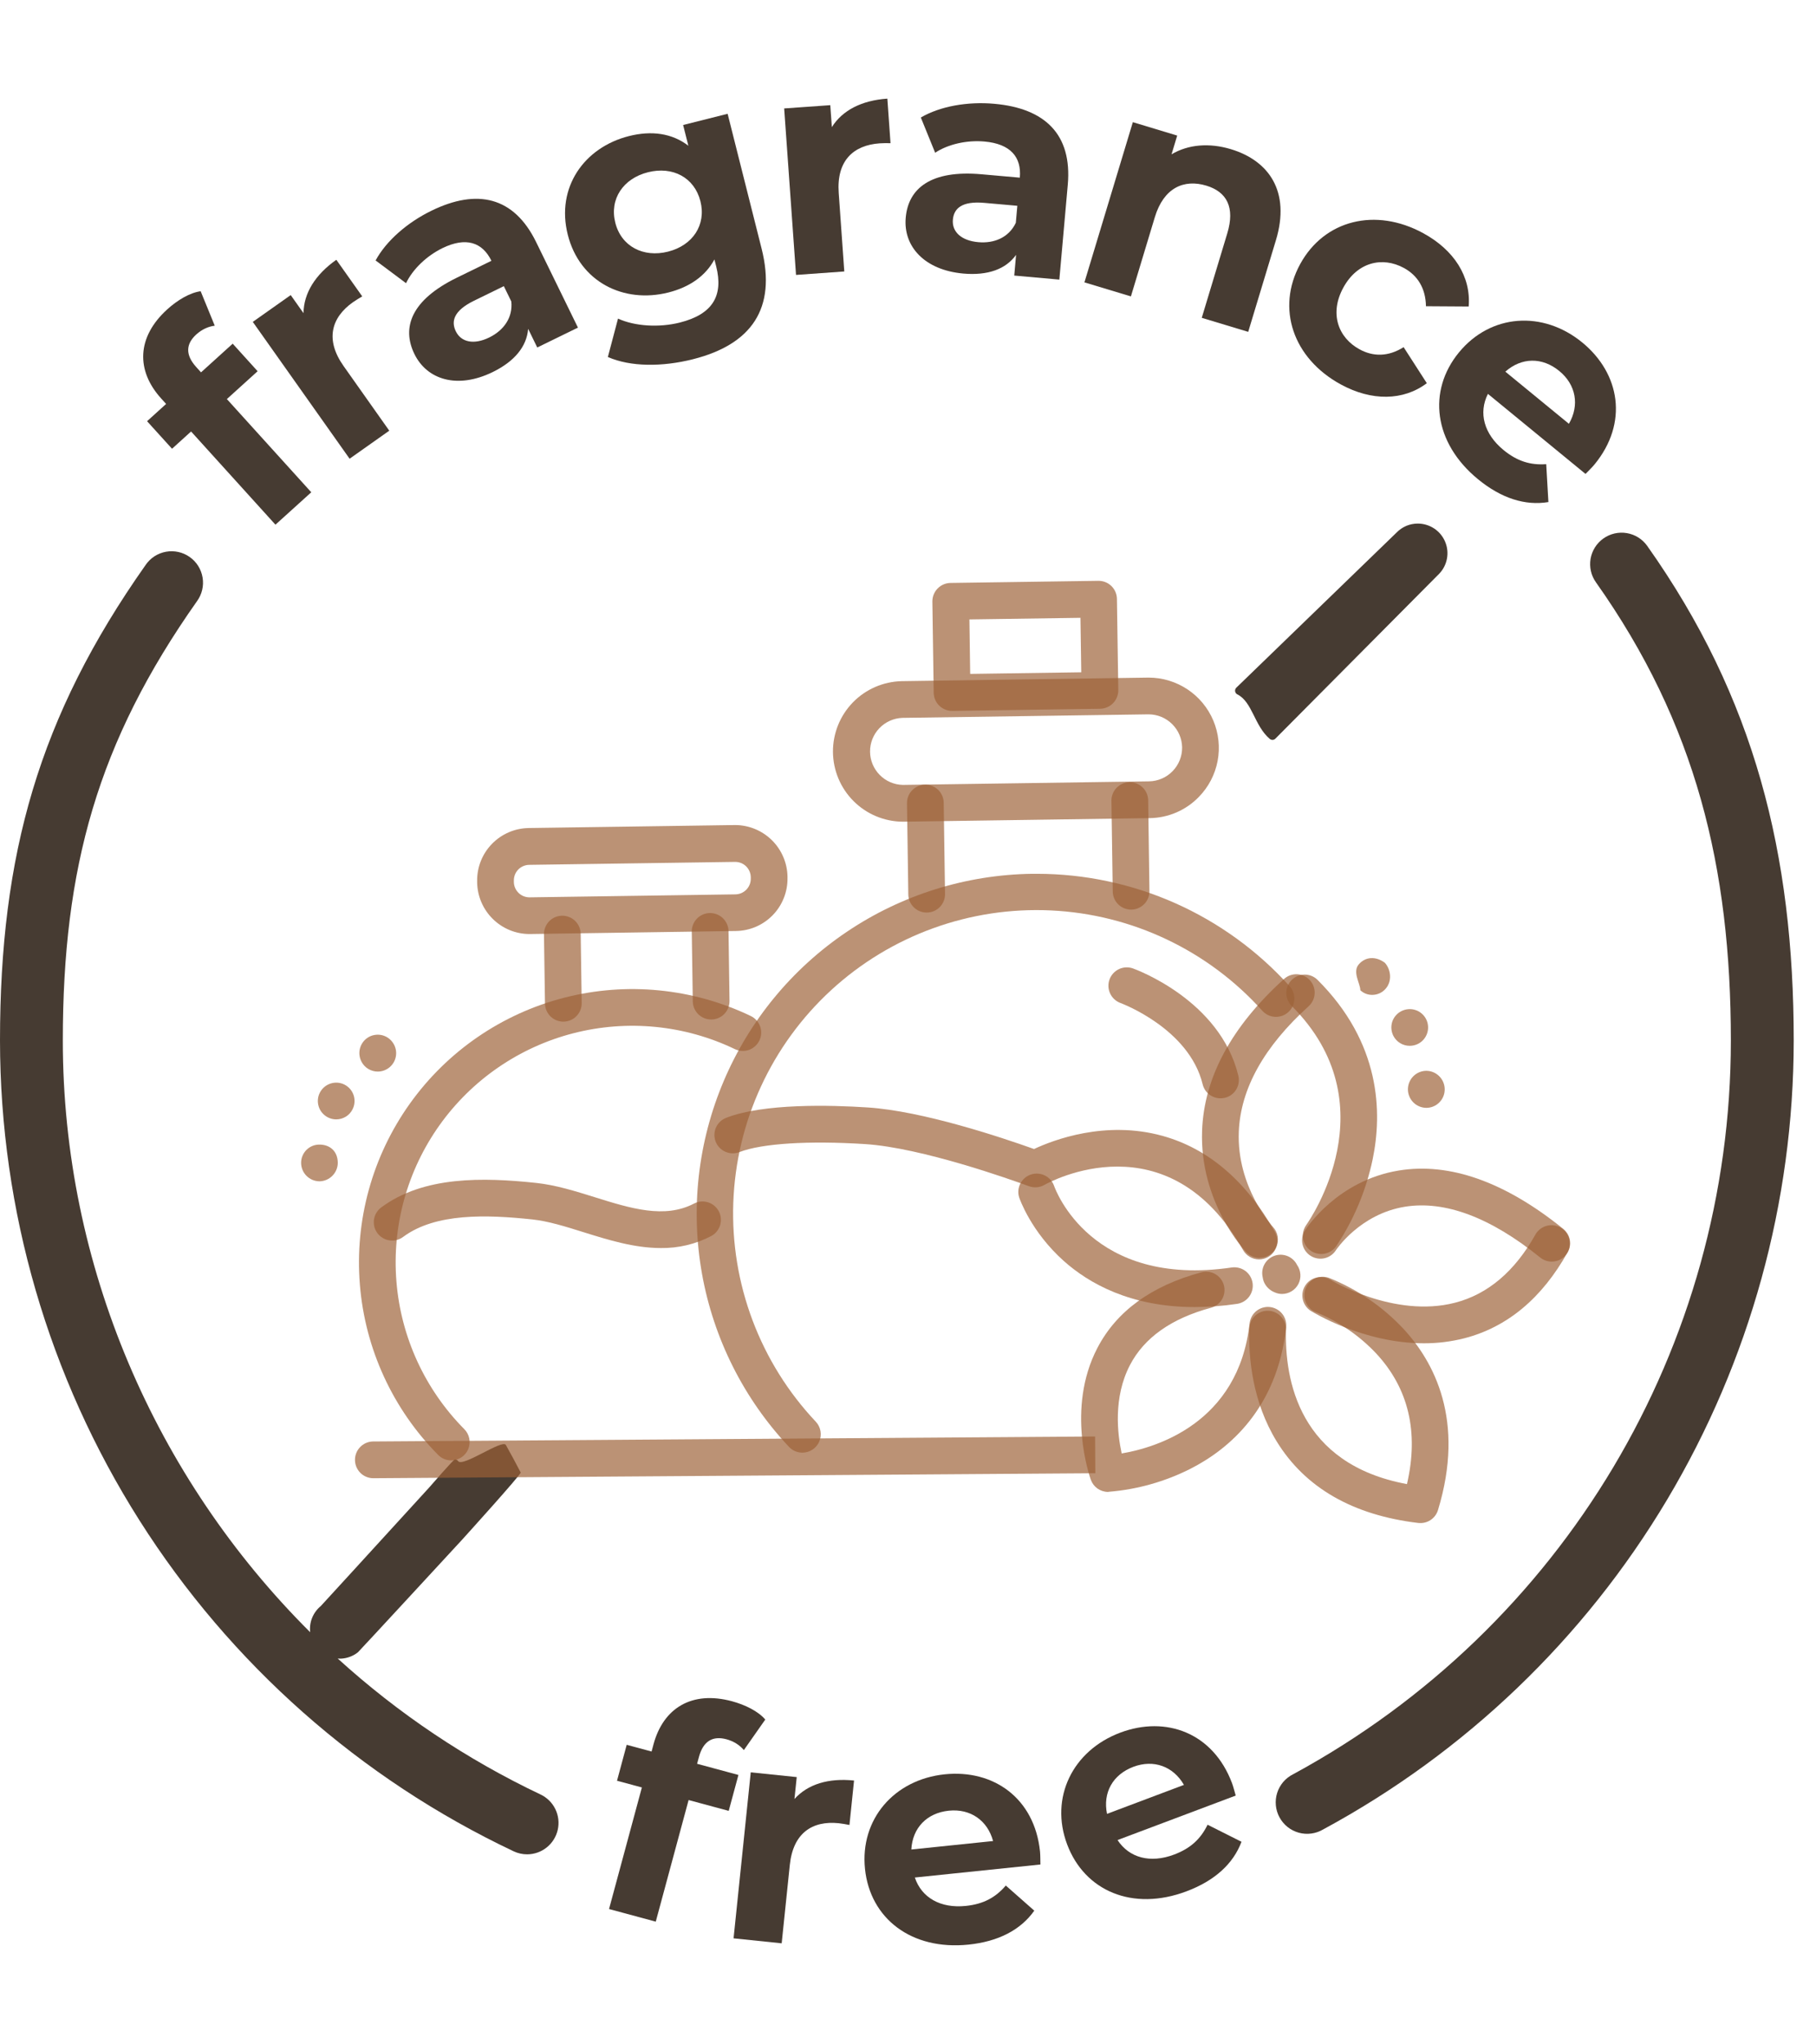 <svg width="68.41px" height="77px" viewBox="0 0 59 60" fill="none" xmlns="http://www.w3.org/2000/svg">
                    <path
                        d="M40.128 19.257C40.131 19.279 40.139 19.299 40.152 19.317C40.165 19.334 40.182 19.348 40.202 19.358C40.687 19.599 40.751 20.374 41.251 20.801C41.277 20.824 41.311 20.836 41.345 20.835C41.38 20.834 41.413 20.819 41.437 20.794L46.755 15.44C46.887 15.305 46.975 15.133 47.01 14.947C47.045 14.761 47.024 14.569 46.95 14.395C46.876 14.22 46.753 14.072 46.595 13.967C46.437 13.863 46.252 13.807 46.063 13.807C45.934 13.807 45.807 13.832 45.688 13.882C45.57 13.933 45.463 14.006 45.373 14.099C45.373 14.099 43.09 16.306 40.168 19.138C40.152 19.153 40.14 19.172 40.133 19.193C40.126 19.213 40.124 19.235 40.128 19.257Z"
                        fill="#463B32" />
                    <path
                        d="M17.126 57.044C17.358 57.043 17.583 56.964 17.763 56.819C17.944 56.674 18.07 56.472 18.121 56.245C18.172 56.019 18.144 55.782 18.042 55.574C17.941 55.366 17.771 55.198 17.561 55.099C15.159 53.959 12.939 52.471 10.972 50.682C10.992 50.682 11.011 50.686 11.031 50.686H11.078C11.279 50.676 11.472 50.604 11.629 50.479C11.67 50.446 14.874 46.972 15.011 46.824C15.049 46.783 16.942 44.691 16.917 44.639C16.768 44.352 16.606 44.046 16.435 43.744C16.32 43.545 15.03 44.48 14.883 44.267C14.871 44.251 14.856 44.237 14.838 44.227C14.82 44.217 14.8 44.211 14.78 44.21C14.738 44.21 13.971 45.093 13.945 45.124C11.867 47.401 10.527 48.864 10.424 48.975C10.3 49.077 10.203 49.208 10.142 49.357C10.081 49.506 10.059 49.667 10.077 49.827C5.038 44.808 2.041 37.901 2.041 30.604C2.041 24.993 3.169 20.91 6.4 16.329C6.479 16.22 6.537 16.096 6.568 15.964C6.6 15.832 6.604 15.695 6.582 15.562C6.56 15.428 6.512 15.3 6.44 15.185C6.368 15.07 6.274 14.971 6.163 14.893C6.053 14.815 5.927 14.759 5.795 14.73C5.663 14.701 5.526 14.698 5.393 14.722C5.259 14.746 5.132 14.797 5.018 14.87C4.905 14.944 4.807 15.04 4.731 15.152C1.257 20.078 0 24.57 0 30.604C0.005 36.124 1.576 41.529 4.53 46.192C7.484 50.854 11.7 54.584 16.689 56.946C16.825 57.01 16.975 57.044 17.126 57.044Z"
                        fill="#463B32" />
                    <path
                        d="M53.517 14.533C53.361 14.312 53.122 14.162 52.855 14.117C52.588 14.072 52.314 14.134 52.093 14.291C51.872 14.447 51.722 14.686 51.676 14.953C51.631 15.22 51.693 15.494 51.85 15.715C55.097 20.303 56.234 24.978 56.234 30.605C56.234 40.55 50.785 49.683 42.014 54.441C41.891 54.502 41.782 54.587 41.692 54.691C41.603 54.796 41.535 54.917 41.494 55.048C41.452 55.179 41.438 55.317 41.451 55.453C41.464 55.59 41.505 55.723 41.57 55.843C41.636 55.964 41.725 56.07 41.832 56.156C41.94 56.241 42.063 56.304 42.196 56.341C42.328 56.377 42.467 56.387 42.603 56.368C42.739 56.35 42.87 56.305 42.988 56.235C47.609 53.737 51.47 50.036 54.161 45.524C56.852 41.013 58.273 35.858 58.276 30.604C58.276 24.551 57.01 19.468 53.517 14.533Z"
                        fill="#463B32" />
                    <path
                        d="M41.654 38.837C41.574 38.837 41.496 38.821 41.423 38.789C41.341 38.758 41.267 38.711 41.204 38.65C41.142 38.59 41.092 38.517 41.059 38.436C41.042 38.391 41.03 38.344 41.024 38.297C40.992 38.16 41.008 38.017 41.071 37.892C41.134 37.767 41.239 37.668 41.367 37.612C41.495 37.556 41.639 37.547 41.773 37.587C41.908 37.626 42.024 37.712 42.102 37.828C42.116 37.85 42.13 37.873 42.142 37.897C42.204 37.986 42.241 38.091 42.248 38.2C42.256 38.309 42.233 38.417 42.183 38.514C42.132 38.611 42.056 38.693 41.963 38.749C41.87 38.806 41.763 38.836 41.654 38.837Z"
                        fill="#9C6137" fill-opacity="0.69" />
                    <path
                        d="M29.328 23.493C28.728 23.488 28.155 23.248 27.731 22.824C27.307 22.4 27.067 21.826 27.062 21.226C27.058 20.627 27.29 20.049 27.707 19.619C28.125 19.189 28.695 18.941 29.295 18.927L37.32 18.811C37.768 18.812 38.206 18.945 38.58 19.193C38.953 19.441 39.245 19.794 39.419 20.206C39.593 20.619 39.642 21.075 39.56 21.515C39.477 21.956 39.267 22.362 38.954 22.683C38.747 22.899 38.498 23.072 38.223 23.191C37.948 23.31 37.652 23.373 37.352 23.377L29.328 23.493ZM37.321 20.005H37.304L29.312 20.12C29.03 20.132 28.763 20.253 28.568 20.457C28.373 20.662 28.265 20.934 28.267 21.217C28.269 21.499 28.381 21.77 28.579 21.972C28.777 22.174 29.045 22.291 29.328 22.298H29.343L37.336 22.182C37.624 22.176 37.898 22.057 38.098 21.85C38.299 21.643 38.409 21.365 38.406 21.077C38.4 20.792 38.284 20.521 38.081 20.321C37.879 20.12 37.606 20.007 37.321 20.005Z"
                        fill="#9C6137" fill-opacity="0.69" />
                    <path
                        d="M30.932 19.893C30.775 19.893 30.625 19.831 30.513 19.721C30.401 19.611 30.337 19.461 30.335 19.304L30.292 16.342C30.29 16.183 30.351 16.031 30.461 15.917C30.572 15.803 30.722 15.738 30.881 15.736L35.683 15.667H35.691C35.848 15.667 35.999 15.728 36.11 15.838C36.222 15.948 36.286 16.098 36.288 16.255L36.332 19.218C36.334 19.377 36.273 19.529 36.163 19.642C36.053 19.756 35.902 19.821 35.744 19.824L30.941 19.893H30.932ZM31.495 16.921L31.52 18.691L35.129 18.639L35.103 16.869L31.495 16.921Z"
                        fill="#9C6137" fill-opacity="0.69" />
                    <path
                        d="M30.106 26.445C29.95 26.445 29.799 26.384 29.688 26.274C29.576 26.164 29.512 26.015 29.51 25.858L29.467 22.894C29.466 22.816 29.48 22.738 29.509 22.666C29.538 22.593 29.581 22.526 29.636 22.47C29.691 22.414 29.756 22.369 29.828 22.338C29.899 22.307 29.977 22.29 30.055 22.289C30.134 22.288 30.211 22.302 30.284 22.331C30.357 22.36 30.423 22.403 30.48 22.458C30.536 22.512 30.581 22.577 30.612 22.649C30.643 22.721 30.659 22.799 30.66 22.877L30.703 25.841C30.705 25.919 30.69 25.997 30.661 26.07C30.632 26.142 30.59 26.209 30.535 26.265C30.48 26.321 30.415 26.366 30.343 26.397C30.271 26.428 30.194 26.444 30.116 26.445H30.106Z"
                        fill="#9C6137" fill-opacity="0.69" />
                    <path
                        d="M36.748 26.35C36.592 26.35 36.441 26.288 36.329 26.178C36.218 26.068 36.154 25.919 36.152 25.762L36.109 22.799C36.111 22.643 36.174 22.495 36.284 22.385C36.394 22.275 36.542 22.212 36.697 22.21C36.853 22.208 37.003 22.266 37.116 22.373C37.229 22.479 37.296 22.626 37.303 22.781L37.344 25.744C37.346 25.823 37.331 25.901 37.303 25.974C37.274 26.046 37.231 26.113 37.176 26.169C37.121 26.225 37.056 26.27 36.984 26.301C36.912 26.332 36.835 26.349 36.757 26.35H36.748Z"
                        fill="#9C6137" fill-opacity="0.69" />
                    <path
                        d="M26.069 43.993C25.988 43.993 25.907 43.977 25.832 43.945C25.758 43.913 25.69 43.866 25.634 43.806C24.166 42.245 23.184 40.29 22.807 38.181C22.43 36.071 22.675 33.897 23.511 31.924C24.348 29.95 25.739 28.263 27.518 27.067C29.296 25.87 31.384 25.217 33.527 25.186H33.687C35.235 25.186 36.766 25.511 38.181 26.14C39.595 26.769 40.862 27.688 41.899 28.838C42.005 28.956 42.06 29.11 42.052 29.268C42.044 29.427 41.973 29.575 41.855 29.681C41.797 29.733 41.729 29.774 41.655 29.8C41.581 29.826 41.503 29.838 41.425 29.834C41.267 29.826 41.118 29.755 41.012 29.637C40.141 28.666 39.085 27.878 37.906 27.318C36.728 26.758 35.45 26.438 34.146 26.376C32.843 26.314 31.54 26.511 30.314 26.956C29.087 27.401 27.961 28.085 27.001 28.968C26.041 29.852 25.265 30.917 24.72 32.103C24.175 33.288 23.87 34.57 23.824 35.874C23.778 37.178 23.991 38.478 24.451 39.699C24.911 40.92 25.609 42.038 26.504 42.987C26.584 43.072 26.637 43.179 26.657 43.293C26.677 43.408 26.663 43.526 26.617 43.633C26.571 43.74 26.494 43.831 26.397 43.895C26.299 43.959 26.185 43.993 26.069 43.993H26.069Z"
                        fill="#9C6137" fill-opacity="0.69" />
                    <path
                        d="M12.112 44.824C11.957 44.819 11.81 44.755 11.702 44.644C11.594 44.532 11.533 44.384 11.533 44.229C11.532 44.074 11.592 43.924 11.699 43.813C11.807 43.701 11.954 43.635 12.109 43.63C20.13 43.575 35.578 43.468 35.578 43.468L35.586 44.662L12.117 44.824H12.112Z"
                        fill="#9C6137" fill-opacity="0.69" />
                    <path
                        d="M14.661 44.245C14.582 44.245 14.504 44.23 14.431 44.2C14.358 44.169 14.292 44.125 14.237 44.069C12.763 42.582 11.861 40.622 11.692 38.535C11.522 36.448 12.095 34.368 13.31 32.662C14.524 30.956 16.302 29.734 18.33 29.212C20.358 28.69 22.505 28.901 24.393 29.807C24.535 29.876 24.645 29.998 24.697 30.148C24.749 30.297 24.74 30.461 24.671 30.604C24.602 30.746 24.48 30.856 24.331 30.908C24.181 30.96 24.017 30.951 23.875 30.882C22.241 30.097 20.382 29.915 18.626 30.367C16.871 30.819 15.331 31.877 14.28 33.353C13.228 34.83 12.732 36.631 12.88 38.438C13.027 40.245 13.808 41.941 15.084 43.229C15.167 43.312 15.224 43.419 15.247 43.534C15.27 43.65 15.257 43.77 15.212 43.878C15.167 43.987 15.09 44.08 14.992 44.145C14.894 44.211 14.778 44.245 14.661 44.245Z"
                        fill="#9C6137" fill-opacity="0.69" />
                    <path
                        d="M18.302 29.99C18.145 29.989 17.995 29.928 17.883 29.817C17.772 29.707 17.708 29.558 17.706 29.401L17.673 27.153C17.672 27.074 17.686 26.997 17.715 26.924C17.744 26.851 17.787 26.785 17.841 26.728C17.896 26.672 17.961 26.627 18.033 26.596C18.105 26.565 18.182 26.549 18.261 26.547C18.339 26.546 18.417 26.561 18.49 26.59C18.562 26.618 18.629 26.661 18.685 26.716C18.741 26.771 18.786 26.836 18.817 26.908C18.848 26.98 18.865 27.057 18.866 27.135L18.899 29.384C18.9 29.462 18.886 29.54 18.857 29.613C18.828 29.686 18.785 29.752 18.73 29.808C18.676 29.865 18.61 29.91 18.538 29.941C18.466 29.972 18.389 29.988 18.311 29.99H18.302Z"
                        fill="#9C6137" fill-opacity="0.69" />
                    <path
                        d="M23.104 29.92C22.947 29.92 22.797 29.858 22.685 29.748C22.574 29.638 22.51 29.488 22.508 29.331L22.475 27.084C22.471 27.004 22.484 26.924 22.512 26.849C22.54 26.774 22.582 26.706 22.637 26.648C22.692 26.59 22.758 26.543 22.831 26.511C22.904 26.479 22.983 26.462 23.063 26.461C23.143 26.46 23.222 26.475 23.296 26.505C23.37 26.535 23.438 26.579 23.494 26.636C23.55 26.692 23.595 26.76 23.625 26.834C23.655 26.908 23.67 26.987 23.669 27.067L23.701 29.314C23.702 29.392 23.688 29.47 23.66 29.543C23.631 29.616 23.588 29.682 23.534 29.738C23.479 29.795 23.414 29.84 23.342 29.871C23.27 29.902 23.193 29.919 23.115 29.92H23.104Z"
                        fill="#9C6137" fill-opacity="0.69" />
                    <path
                        d="M17.2 27.143C16.754 27.142 16.327 26.965 16.01 26.652C15.693 26.34 15.51 25.915 15.502 25.469V25.424C15.495 24.973 15.668 24.538 15.982 24.215C16.295 23.892 16.725 23.706 17.175 23.699L23.886 23.602C24.332 23.604 24.759 23.78 25.077 24.093C25.394 24.406 25.577 24.831 25.585 25.276V25.321C25.588 25.544 25.548 25.766 25.465 25.973C25.383 26.181 25.261 26.37 25.105 26.53C24.95 26.69 24.764 26.818 24.56 26.906C24.355 26.994 24.134 27.041 23.911 27.044L17.2 27.143ZM23.886 24.799L17.192 24.895C17.126 24.896 17.061 24.91 17 24.936C16.939 24.962 16.883 25 16.837 25.048C16.791 25.095 16.755 25.151 16.73 25.213C16.706 25.275 16.694 25.341 16.695 25.407V25.453C16.697 25.586 16.751 25.712 16.846 25.805C16.94 25.898 17.067 25.95 17.199 25.951H17.207L23.894 25.854C24.028 25.852 24.155 25.797 24.248 25.701C24.342 25.605 24.393 25.476 24.392 25.342V25.298C24.39 25.165 24.336 25.038 24.241 24.944C24.147 24.851 24.019 24.799 23.886 24.799Z"
                        fill="#9C6137" fill-opacity="0.69" />
                    <path
                        d="M21.47 37.345C20.604 37.345 19.751 37.078 18.961 36.831C18.369 36.645 17.81 36.471 17.296 36.416C15.81 36.258 14.149 36.202 13.097 36.984C13.034 37.031 12.963 37.065 12.887 37.084C12.811 37.104 12.732 37.108 12.654 37.096C12.577 37.085 12.502 37.059 12.435 37.018C12.368 36.978 12.309 36.925 12.262 36.862C12.215 36.799 12.181 36.728 12.162 36.652C12.143 36.576 12.139 36.497 12.15 36.419C12.162 36.342 12.188 36.267 12.228 36.2C12.268 36.133 12.321 36.074 12.384 36.027C13.765 34.999 15.706 35.047 17.423 35.23C18.054 35.297 18.697 35.498 19.318 35.692C20.486 36.057 21.589 36.402 22.548 35.9C22.617 35.864 22.693 35.841 22.771 35.834C22.849 35.827 22.928 35.836 23.003 35.859C23.078 35.883 23.147 35.92 23.207 35.971C23.267 36.021 23.317 36.082 23.354 36.152C23.39 36.221 23.412 36.297 23.419 36.375C23.426 36.453 23.418 36.532 23.395 36.607C23.371 36.682 23.333 36.751 23.283 36.812C23.233 36.872 23.171 36.921 23.102 36.958C22.598 37.22 22.037 37.353 21.47 37.345Z"
                        fill="#9C6137" fill-opacity="0.69" />
                    <path
                        d="M40.907 37.715C40.801 37.715 40.697 37.687 40.606 37.633C40.514 37.58 40.438 37.503 40.386 37.411C37.953 33.093 34.093 35.201 33.929 35.295C33.854 35.338 33.771 35.364 33.685 35.371C33.599 35.378 33.512 35.366 33.431 35.337C32.865 35.128 29.948 34.086 28.112 33.968C26.276 33.85 24.749 33.946 24.025 34.227C23.952 34.256 23.874 34.27 23.796 34.268C23.717 34.267 23.64 34.25 23.568 34.218C23.496 34.187 23.431 34.142 23.377 34.085C23.323 34.029 23.28 33.962 23.251 33.889C23.223 33.816 23.209 33.738 23.21 33.66C23.212 33.581 23.229 33.504 23.26 33.432C23.292 33.36 23.337 33.295 23.393 33.241C23.45 33.186 23.517 33.144 23.59 33.115C24.809 32.64 26.993 32.699 28.186 32.777C29.975 32.892 32.541 33.751 33.595 34.128C34.224 33.833 35.912 33.188 37.763 33.699C39.256 34.111 40.486 35.164 41.424 36.828C41.474 36.918 41.5 37.02 41.499 37.124C41.498 37.227 41.47 37.329 41.418 37.418C41.366 37.508 41.291 37.582 41.202 37.634C41.112 37.686 41.011 37.714 40.907 37.715Z"
                        fill="#9C6137" fill-opacity="0.69" />
                    <path
                        d="M38.816 39.263C36.725 39.263 35.37 38.487 34.562 37.766C33.493 36.812 33.125 35.741 33.11 35.696C33.065 35.547 33.08 35.387 33.151 35.249C33.223 35.111 33.345 35.006 33.492 34.957C33.64 34.907 33.801 34.918 33.941 34.985C34.081 35.052 34.189 35.171 34.243 35.317C34.289 35.45 35.451 38.646 40.018 37.977C40.174 37.955 40.334 37.995 40.461 38.089C40.588 38.184 40.672 38.325 40.695 38.482C40.718 38.639 40.678 38.798 40.583 38.925C40.489 39.052 40.347 39.136 40.191 39.159C39.735 39.227 39.276 39.261 38.816 39.263Z"
                        fill="#9C6137" fill-opacity="0.69" />
                    <path
                        d="M35.999 45.269C35.877 45.269 35.758 45.23 35.657 45.16C35.557 45.089 35.481 44.989 35.44 44.874C35.407 44.781 34.626 42.563 35.652 40.594C36.274 39.396 37.413 38.569 39.031 38.134C39.184 38.092 39.347 38.113 39.484 38.192C39.621 38.271 39.721 38.401 39.763 38.554C39.804 38.707 39.783 38.87 39.704 39.007C39.625 39.144 39.495 39.245 39.342 39.286C38.06 39.632 37.175 40.257 36.712 41.146C36.163 42.197 36.304 43.385 36.442 44.019C37.548 43.833 40.237 43.042 40.599 39.789C40.608 39.711 40.632 39.636 40.67 39.567C40.708 39.498 40.759 39.438 40.82 39.389C40.881 39.34 40.951 39.304 41.027 39.282C41.102 39.26 41.181 39.253 41.259 39.262C41.337 39.271 41.412 39.295 41.481 39.333C41.549 39.37 41.61 39.421 41.659 39.483C41.708 39.544 41.744 39.614 41.766 39.69C41.788 39.765 41.794 39.844 41.786 39.922C41.493 42.559 39.933 43.877 38.675 44.518C37.849 44.935 36.95 45.189 36.028 45.264C36.019 45.267 36.009 45.268 35.999 45.269Z"
                        fill="#9C6137" fill-opacity="0.69" />
                    <path
                        d="M39.652 32.48C39.518 32.48 39.388 32.435 39.283 32.353C39.178 32.27 39.104 32.154 39.073 32.025C38.632 30.209 36.425 29.392 36.403 29.384C36.255 29.329 36.135 29.219 36.068 29.076C36.001 28.934 35.993 28.77 36.046 28.622C36.099 28.473 36.209 28.352 36.351 28.284C36.493 28.216 36.656 28.207 36.805 28.259C36.92 28.301 39.638 29.295 40.232 31.743C40.251 31.819 40.254 31.898 40.242 31.975C40.231 32.052 40.204 32.127 40.164 32.194C40.123 32.261 40.07 32.319 40.007 32.366C39.944 32.412 39.872 32.446 39.796 32.464C39.749 32.475 39.7 32.481 39.652 32.48Z"
                        fill="#9C6137" fill-opacity="0.69" />
                    <path
                        d="M46.262 40.44C44.297 40.44 42.662 39.433 42.579 39.383C42.45 39.297 42.359 39.164 42.326 39.012C42.293 38.861 42.32 38.702 42.402 38.57C42.484 38.438 42.614 38.343 42.765 38.306C42.915 38.268 43.075 38.291 43.209 38.369C43.229 38.381 45.286 39.637 47.276 39.121C48.343 38.845 49.221 38.097 49.889 36.898C49.968 36.763 50.097 36.665 50.247 36.624C50.398 36.583 50.559 36.602 50.695 36.678C50.832 36.754 50.933 36.88 50.977 37.03C51.022 37.18 51.005 37.341 50.932 37.479C50.097 38.978 48.965 39.92 47.567 40.279C47.14 40.387 46.702 40.441 46.262 40.44Z"
                        fill="#9C6137" fill-opacity="0.69" />
                    <path
                        d="M50.412 37.786C50.276 37.785 50.145 37.739 50.039 37.653C48.428 36.351 46.952 35.796 45.651 36.002C44.183 36.236 43.412 37.403 43.404 37.414C43.319 37.548 43.184 37.642 43.03 37.677C42.875 37.711 42.713 37.683 42.58 37.598C42.446 37.513 42.352 37.378 42.318 37.224C42.283 37.069 42.312 36.907 42.397 36.774C42.438 36.708 43.442 35.156 45.441 34.827C47.095 34.555 48.896 35.193 50.791 36.724C50.886 36.802 50.956 36.907 50.989 37.026C51.023 37.144 51.019 37.27 50.978 37.387C50.937 37.503 50.861 37.604 50.761 37.675C50.661 37.747 50.541 37.785 50.417 37.786H50.412Z"
                        fill="#9C6137" fill-opacity="0.69" />
                    <path
                        d="M40.925 37.666C40.843 37.666 40.763 37.65 40.688 37.617C40.613 37.585 40.545 37.538 40.489 37.479C40.427 37.417 38.968 35.851 39.055 33.531C39.117 31.802 40.014 30.143 41.716 28.604C41.833 28.497 41.988 28.442 42.146 28.45C42.304 28.458 42.453 28.528 42.559 28.646C42.665 28.763 42.72 28.918 42.712 29.076C42.704 29.234 42.634 29.383 42.517 29.489C41.068 30.799 40.305 32.169 40.248 33.56C40.172 35.373 41.344 36.645 41.356 36.658C41.435 36.743 41.489 36.849 41.509 36.964C41.529 37.079 41.515 37.197 41.468 37.304C41.422 37.411 41.346 37.502 41.248 37.566C41.151 37.63 41.037 37.664 40.92 37.664L40.925 37.666Z"
                        fill="#9C6137" fill-opacity="0.69" />
                    <path
                        d="M46.152 46.281C46.128 46.281 46.105 46.28 46.081 46.278C43.95 46.024 42.401 45.132 41.477 43.626C40.692 42.343 40.56 40.926 40.587 39.962C40.592 39.804 40.659 39.654 40.774 39.545C40.889 39.436 41.043 39.378 41.201 39.382C41.359 39.387 41.509 39.454 41.618 39.569C41.727 39.684 41.785 39.837 41.781 39.995C41.734 41.621 42.199 44.364 45.711 45.015C46.101 43.329 45.765 41.905 44.71 40.769C44.166 40.193 43.506 39.739 42.774 39.438C42.624 39.385 42.503 39.275 42.435 39.132C42.367 38.989 42.359 38.825 42.412 38.675C42.465 38.526 42.576 38.404 42.719 38.337C42.862 38.269 43.026 38.261 43.175 38.314C44.088 38.68 44.91 39.24 45.584 39.956C46.593 41.041 47.609 42.942 46.719 45.858C46.682 45.98 46.607 46.087 46.505 46.163C46.403 46.239 46.279 46.281 46.152 46.281Z"
                        fill="#9C6137" fill-opacity="0.69" />
                    <path
                        d="M42.924 37.539C42.814 37.539 42.707 37.509 42.613 37.452C42.519 37.395 42.443 37.313 42.393 37.215C42.343 37.117 42.321 37.008 42.329 36.898C42.337 36.789 42.375 36.684 42.44 36.594C42.551 36.436 45.17 32.666 41.954 29.468C41.847 29.355 41.788 29.206 41.79 29.05C41.792 28.895 41.855 28.747 41.964 28.637C42.073 28.527 42.221 28.463 42.377 28.461C42.532 28.458 42.682 28.515 42.795 28.622C44.86 30.674 44.914 32.934 44.595 34.469C44.383 35.477 43.98 36.435 43.409 37.291C43.354 37.368 43.281 37.431 43.197 37.474C43.112 37.517 43.019 37.539 42.924 37.539Z"
                        fill="#9C6137" fill-opacity="0.69" />
                    <path
                        d="M9.783 34.581C9.782 34.503 9.796 34.426 9.826 34.354C9.855 34.282 9.898 34.216 9.953 34.16C10.007 34.105 10.072 34.061 10.144 34.03C10.216 34 10.293 33.984 10.371 33.984C10.701 33.98 10.972 34.183 10.975 34.581C10.972 34.737 10.909 34.886 10.799 34.997C10.69 35.108 10.541 35.173 10.385 35.177H10.377C10.22 35.175 10.069 35.112 9.958 35C9.847 34.889 9.784 34.739 9.783 34.581ZM10.654 33.1C10.584 33.065 10.521 33.016 10.47 32.956C10.419 32.897 10.38 32.828 10.356 32.753C10.332 32.679 10.322 32.6 10.328 32.522C10.334 32.444 10.355 32.367 10.391 32.298C10.463 32.157 10.587 32.05 10.738 32.001C10.888 31.952 11.051 31.964 11.192 32.035C11.262 32.071 11.325 32.12 11.376 32.179C11.427 32.239 11.465 32.308 11.49 32.382C11.514 32.457 11.523 32.536 11.517 32.614C11.511 32.692 11.49 32.768 11.454 32.838C11.405 32.937 11.329 33.02 11.235 33.077C11.141 33.135 11.033 33.165 10.922 33.165C10.829 33.165 10.736 33.142 10.653 33.1H10.654ZM11.746 31.292C11.671 31.152 11.655 30.989 11.701 30.837C11.747 30.686 11.851 30.558 11.991 30.483C12.06 30.446 12.136 30.424 12.215 30.416C12.293 30.408 12.372 30.416 12.447 30.439C12.523 30.463 12.592 30.5 12.653 30.551C12.713 30.601 12.763 30.663 12.8 30.732C12.875 30.872 12.891 31.036 12.845 31.187C12.799 31.339 12.695 31.466 12.555 31.541C12.469 31.587 12.373 31.611 12.275 31.612C12.166 31.612 12.059 31.582 11.965 31.526C11.872 31.47 11.796 31.389 11.745 31.292H11.746Z"
                        fill="#9C6137" fill-opacity="0.69" />
                    <path
                        d="M45.742 32.193C45.741 32.035 45.802 31.882 45.913 31.768C46.023 31.655 46.174 31.589 46.333 31.587C46.492 31.586 46.644 31.648 46.757 31.76C46.87 31.871 46.935 32.023 46.937 32.182C46.938 32.261 46.924 32.339 46.895 32.412C46.866 32.485 46.823 32.552 46.768 32.608C46.713 32.665 46.648 32.71 46.576 32.741C46.503 32.773 46.426 32.789 46.347 32.79H46.339C46.181 32.789 46.03 32.725 45.918 32.614C45.807 32.502 45.743 32.351 45.742 32.193ZM45.267 30.447C45.232 30.377 45.211 30.301 45.205 30.222C45.199 30.144 45.209 30.066 45.233 29.991C45.258 29.917 45.297 29.848 45.349 29.789C45.4 29.73 45.462 29.681 45.533 29.646C45.602 29.611 45.679 29.59 45.757 29.584C45.835 29.578 45.914 29.587 45.988 29.612C46.063 29.637 46.132 29.675 46.191 29.727C46.25 29.778 46.299 29.84 46.334 29.91C46.405 30.052 46.417 30.216 46.367 30.366C46.318 30.516 46.211 30.641 46.069 30.712C45.986 30.753 45.894 30.775 45.801 30.775C45.691 30.775 45.582 30.745 45.488 30.687C45.393 30.629 45.317 30.546 45.267 30.447ZM44.196 28.969C44.196 28.751 43.928 28.374 44.147 28.126C44.365 27.878 44.693 27.857 44.991 28.075C45.19 28.294 45.236 28.671 45.019 28.919C44.965 28.982 44.899 29.032 44.824 29.067C44.748 29.102 44.667 29.12 44.584 29.12C44.44 29.122 44.3 29.068 44.196 28.969Z"
                        fill="#9C6137" fill-opacity="0.69" />
                    <path
                        d="M6.376 8.722C6.018 8.327 6.035 7.972 6.379 7.661C6.558 7.499 6.769 7.403 6.977 7.378L6.519 6.258C6.168 6.305 5.764 6.548 5.436 6.845C4.437 7.75 4.418 8.839 5.235 9.741L5.397 9.92L4.778 10.481L5.589 11.376L6.208 10.815L8.949 13.843L10.113 12.79L7.371 9.762L8.37 8.857L7.56 7.962L6.531 8.894L6.376 8.722Z"
                        fill="#463B32" />
                    <path
                        d="M9.86 6.97L9.445 6.383L8.213 7.254L11.358 11.7L12.647 10.789L11.163 8.689C10.561 7.838 10.757 7.117 11.468 6.614C11.567 6.544 11.655 6.494 11.769 6.426L10.927 5.236C10.241 5.721 9.87 6.318 9.86 6.97Z"
                        fill="#463B32" />
                    <path
                        d="M14.016 3.643C13.237 4.023 12.551 4.617 12.203 5.258L13.192 5.997C13.408 5.544 13.858 5.111 14.374 4.858C15.135 4.487 15.67 4.663 15.966 5.269L14.843 5.818C13.358 6.544 13.044 7.438 13.464 8.298C13.876 9.14 14.865 9.442 16.006 8.885C16.721 8.535 17.113 8.052 17.159 7.48L17.455 8.086L18.777 7.44L17.418 4.66C16.697 3.185 15.501 2.917 14.016 3.643ZM15.894 7.761C15.396 8.005 14.982 7.915 14.81 7.562C14.65 7.236 14.739 6.89 15.4 6.567L16.369 6.093L16.612 6.591C16.666 7.115 16.365 7.531 15.894 7.761Z"
                        fill="#463B32" />
                    <path
                        d="M22.194 0.857L22.364 1.531C21.835 1.124 21.168 1.032 20.435 1.217C18.979 1.584 18.059 2.886 18.446 4.42C18.832 5.954 20.259 6.666 21.715 6.299C22.399 6.126 22.921 5.766 23.211 5.225L23.268 5.45C23.507 6.398 23.161 7.005 22.086 7.276C21.411 7.446 20.619 7.396 20.079 7.147L19.749 8.395C20.485 8.718 21.514 8.719 22.511 8.468C24.407 7.99 25.236 6.825 24.743 4.871L23.64 0.493L22.194 0.857ZM21.703 4.972C20.901 5.173 20.184 4.803 19.99 4.031C19.796 3.259 20.251 2.593 21.053 2.392C21.854 2.19 22.561 2.562 22.756 3.334C22.95 4.106 22.504 4.77 21.703 4.972Z"
                        fill="#463B32" />
                    <path
                        d="M27.026 0.926L26.975 0.213L25.477 0.319L25.862 5.728L27.43 5.616L27.249 3.063C27.175 2.027 27.714 1.514 28.579 1.453C28.7 1.444 28.801 1.447 28.932 1.448L28.829 0C27.995 0.059 27.371 0.377 27.026 0.926Z"
                        fill="#463B32" />
                    <path
                        d="M32.304 0.168C31.44 0.091 30.547 0.245 29.917 0.614L30.382 1.758C30.801 1.481 31.41 1.343 31.983 1.394C32.826 1.469 33.193 1.896 33.133 2.568L31.888 2.458C30.242 2.312 29.51 2.915 29.426 3.868C29.343 4.802 30.034 5.571 31.298 5.684C32.091 5.754 32.677 5.543 33.011 5.077L32.952 5.749L34.417 5.88L34.691 2.798C34.836 1.161 33.95 0.314 32.304 0.168ZM31.783 4.664C31.231 4.615 30.923 4.325 30.958 3.933C30.99 3.572 31.245 3.322 31.978 3.387L33.052 3.482L33.003 4.034C32.779 4.51 32.305 4.711 31.783 4.664Z"
                        fill="#463B32" />
                    <path
                        d="M39.992 1.643C39.285 1.43 38.603 1.488 38.062 1.81L38.246 1.201L36.805 0.765L35.232 5.97L36.742 6.426L37.519 3.853C37.808 2.895 38.465 2.608 39.191 2.827C39.858 3.029 40.128 3.532 39.874 4.374L39.044 7.122L40.553 7.578L41.454 4.598C41.933 3.011 41.22 2.015 39.992 1.643Z"
                        fill="#463B32" />
                    <path
                        d="M43.561 9.286C44.563 9.833 45.594 9.82 46.356 9.246L45.602 8.075C45.094 8.396 44.606 8.383 44.171 8.146C43.471 7.764 43.187 6.976 43.642 6.143C44.096 5.309 44.912 5.121 45.613 5.503C46.047 5.74 46.318 6.152 46.328 6.745L47.716 6.754C47.795 5.785 47.243 4.92 46.241 4.373C44.689 3.526 43.024 3.942 42.24 5.378C41.457 6.815 42.009 8.44 43.561 9.286Z"
                        fill="#463B32" />
                    <path
                        d="M51.804 11.886C52.91 10.538 52.637 8.933 51.406 7.923C50.127 6.875 48.428 6.992 47.399 8.247C46.376 9.494 46.571 11.179 48.02 12.367C48.776 12.987 49.552 13.233 50.306 13.108L50.235 11.877C49.723 11.913 49.295 11.783 48.85 11.419C48.212 10.895 48.029 10.211 48.341 9.593L51.512 12.194C51.603 12.1 51.727 11.98 51.804 11.886ZM50.659 8.849C51.205 9.296 51.321 9.965 50.972 10.565L48.907 8.871C49.434 8.404 50.106 8.395 50.659 8.849Z"
                        fill="#463B32" />
                    <path
                        d="M22.708 53.879C22.848 53.363 23.156 53.185 23.604 53.306C23.837 53.369 24.033 53.495 24.167 53.657L24.863 52.665C24.633 52.394 24.209 52.186 23.781 52.07C22.477 51.718 21.55 52.292 21.232 53.469L21.169 53.703L20.361 53.485L20.046 54.653L20.854 54.871L19.787 58.821L21.305 59.231L22.372 55.28L23.675 55.632L23.991 54.465L22.648 54.102L22.708 53.879Z"
                        fill="#463B32" />
                    <path
                        d="M25.811 55.246L25.885 54.534L24.391 54.38L23.833 59.773L25.396 59.935L25.66 57.388C25.767 56.356 26.387 55.944 27.249 56.033C27.37 56.046 27.469 56.066 27.598 56.09L27.747 54.646C26.916 54.56 26.246 54.764 25.811 55.246Z"
                        fill="#463B32" />
                    <path
                        d="M33.789 56.95C33.609 55.216 32.276 54.28 30.692 54.444C29.048 54.615 27.935 55.906 28.103 57.519C28.269 59.123 29.604 60.17 31.468 59.977C32.441 59.876 33.161 59.498 33.603 58.874L32.678 58.058C32.343 58.448 31.95 58.661 31.378 58.72C30.556 58.805 29.942 58.453 29.722 57.797L33.802 57.374C33.799 57.243 33.801 57.07 33.789 56.95ZM30.825 55.626C31.526 55.553 32.083 55.941 32.264 56.612L29.608 56.887C29.646 56.184 30.113 55.7 30.825 55.626Z"
                        fill="#463B32" />
                    <path
                        d="M40.026 54.728C39.412 53.097 37.885 52.53 36.394 53.091C34.847 53.673 34.099 55.204 34.671 56.723C35.239 58.232 36.796 58.906 38.55 58.245C39.465 57.901 40.066 57.352 40.335 56.636L39.233 56.082C39.008 56.544 38.682 56.85 38.144 57.052C37.371 57.343 36.687 57.159 36.308 56.58L40.147 55.135C40.11 55.009 40.069 54.842 40.026 54.728ZM36.823 54.2C37.483 53.952 38.12 54.186 38.465 54.788L35.966 55.729C35.825 55.039 36.153 54.453 36.823 54.2Z"
                        fill="#463B32" />
                </svg>